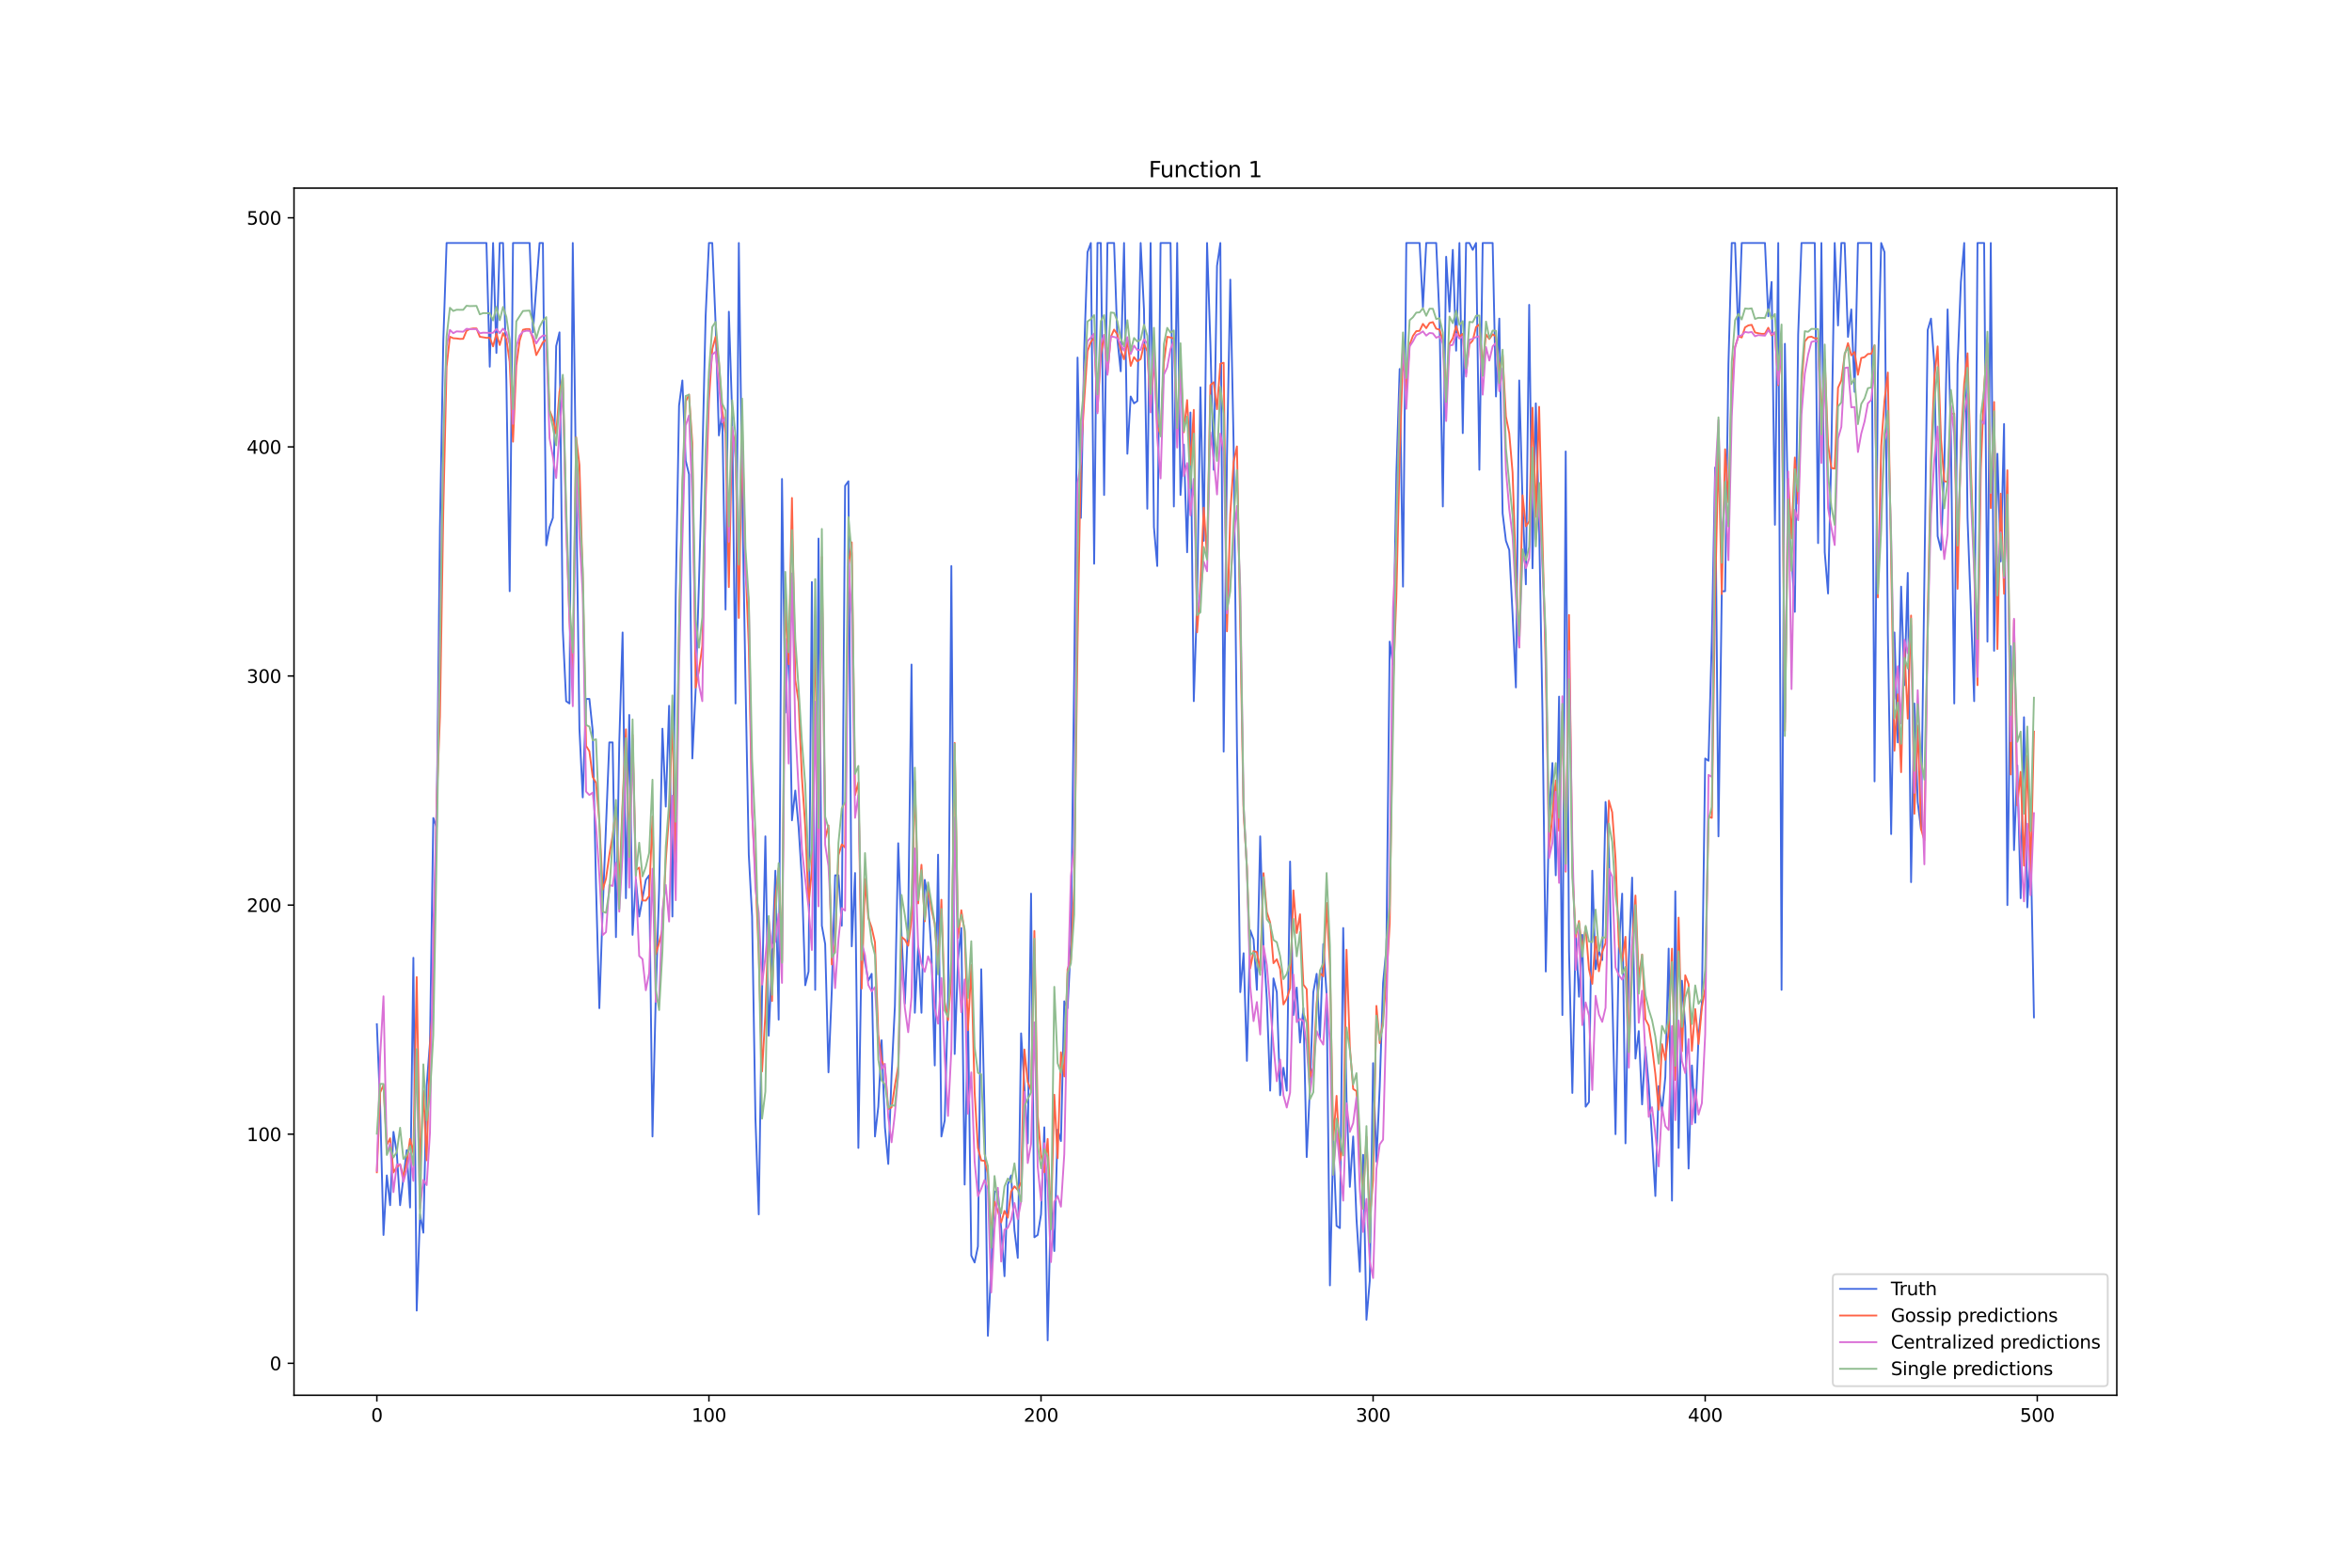 <?xml version="1.0" encoding="utf-8" standalone="no"?>
<!DOCTYPE svg PUBLIC "-//W3C//DTD SVG 1.1//EN"
  "http://www.w3.org/Graphics/SVG/1.1/DTD/svg11.dtd">
<svg xmlns:xlink="http://www.w3.org/1999/xlink" width="1296pt" height="864pt" viewBox="0 0 1296 864" xmlns="http://www.w3.org/2000/svg" version="1.1">
 <defs>
  <style type="text/css">*{stroke-linejoin: round; stroke-linecap: butt}</style>
 </defs>
 <g id="figure_1">
  <g id="patch_1">
   <path d="M 0 864 
L 1296 864 
L 1296 0 
L 0 0 
z
" style="fill: #ffffff"/>
  </g>
  <g id="axes_1">
   <g id="patch_2">
    <path d="M 162 768.96 
L 1166.4 768.96 
L 1166.4 103.68 
L 162 103.68 
z
" style="fill: #ffffff"/>
   </g>
   <g id="matplotlib.axis_1">
    <g id="xtick_1">
     <g id="line2d_1">
      <defs>
       <path id="m81163d511b" d="M 0 0 
L 0 3.5 
" style="stroke: #000000; stroke-width: 0.8"/>
      </defs>
      <g>
       <use xlink:href="#m81163d511b" x="207.655" y="768.96" style="stroke: #000000; stroke-width: 0.8"/>
      </g>
     </g>
     <g id="text_1">
      <!-- 0 -->
      <g transform="translate(204.473 783.558) scale(0.1 -0.1)">
       <defs>
        <path id="DejaVuSans-30" d="M 2034 4250 
Q 1547 4250 1301 3770 
Q 1056 3291 1056 2328 
Q 1056 1369 1301 889 
Q 1547 409 2034 409 
Q 2525 409 2770 889 
Q 3016 1369 3016 2328 
Q 3016 3291 2770 3770 
Q 2525 4250 2034 4250 
z
M 2034 4750 
Q 2819 4750 3233 4129 
Q 3647 3509 3647 2328 
Q 3647 1150 3233 529 
Q 2819 -91 2034 -91 
Q 1250 -91 836 529 
Q 422 1150 422 2328 
Q 422 3509 836 4129 
Q 1250 4750 2034 4750 
z
" transform="scale(0.016)"/>
       </defs>
       <use xlink:href="#DejaVuSans-30"/>
      </g>
     </g>
    </g>
    <g id="xtick_2">
     <g id="line2d_2">
      <g>
       <use xlink:href="#m81163d511b" x="390.639" y="768.96" style="stroke: #000000; stroke-width: 0.8"/>
      </g>
     </g>
     <g id="text_2">
      <!-- 100 -->
      <g transform="translate(381.095 783.558) scale(0.1 -0.1)">
       <defs>
        <path id="DejaVuSans-31" d="M 794 531 
L 1825 531 
L 1825 4091 
L 703 3866 
L 703 4441 
L 1819 4666 
L 2450 4666 
L 2450 531 
L 3481 531 
L 3481 0 
L 794 0 
L 794 531 
z
" transform="scale(0.016)"/>
       </defs>
       <use xlink:href="#DejaVuSans-31"/>
       <use xlink:href="#DejaVuSans-30" x="63.623"/>
       <use xlink:href="#DejaVuSans-30" x="127.246"/>
      </g>
     </g>
    </g>
    <g id="xtick_3">
     <g id="line2d_3">
      <g>
       <use xlink:href="#m81163d511b" x="573.623" y="768.96" style="stroke: #000000; stroke-width: 0.8"/>
      </g>
     </g>
     <g id="text_3">
      <!-- 200 -->
      <g transform="translate(564.079 783.558) scale(0.1 -0.1)">
       <defs>
        <path id="DejaVuSans-32" d="M 1228 531 
L 3431 531 
L 3431 0 
L 469 0 
L 469 531 
Q 828 903 1448 1529 
Q 2069 2156 2228 2338 
Q 2531 2678 2651 2914 
Q 2772 3150 2772 3378 
Q 2772 3750 2511 3984 
Q 2250 4219 1831 4219 
Q 1534 4219 1204 4116 
Q 875 4013 500 3803 
L 500 4441 
Q 881 4594 1212 4672 
Q 1544 4750 1819 4750 
Q 2544 4750 2975 4387 
Q 3406 4025 3406 3419 
Q 3406 3131 3298 2873 
Q 3191 2616 2906 2266 
Q 2828 2175 2409 1742 
Q 1991 1309 1228 531 
z
" transform="scale(0.016)"/>
       </defs>
       <use xlink:href="#DejaVuSans-32"/>
       <use xlink:href="#DejaVuSans-30" x="63.623"/>
       <use xlink:href="#DejaVuSans-30" x="127.246"/>
      </g>
     </g>
    </g>
    <g id="xtick_4">
     <g id="line2d_4">
      <g>
       <use xlink:href="#m81163d511b" x="756.607" y="768.96" style="stroke: #000000; stroke-width: 0.8"/>
      </g>
     </g>
     <g id="text_4">
      <!-- 300 -->
      <g transform="translate(747.063 783.558) scale(0.1 -0.1)">
       <defs>
        <path id="DejaVuSans-33" d="M 2597 2516 
Q 3050 2419 3304 2112 
Q 3559 1806 3559 1356 
Q 3559 666 3084 287 
Q 2609 -91 1734 -91 
Q 1441 -91 1130 -33 
Q 819 25 488 141 
L 488 750 
Q 750 597 1062 519 
Q 1375 441 1716 441 
Q 2309 441 2620 675 
Q 2931 909 2931 1356 
Q 2931 1769 2642 2001 
Q 2353 2234 1838 2234 
L 1294 2234 
L 1294 2753 
L 1863 2753 
Q 2328 2753 2575 2939 
Q 2822 3125 2822 3475 
Q 2822 3834 2567 4026 
Q 2313 4219 1838 4219 
Q 1578 4219 1281 4162 
Q 984 4106 628 3988 
L 628 4550 
Q 988 4650 1302 4700 
Q 1616 4750 1894 4750 
Q 2613 4750 3031 4423 
Q 3450 4097 3450 3541 
Q 3450 3153 3228 2886 
Q 3006 2619 2597 2516 
z
" transform="scale(0.016)"/>
       </defs>
       <use xlink:href="#DejaVuSans-33"/>
       <use xlink:href="#DejaVuSans-30" x="63.623"/>
       <use xlink:href="#DejaVuSans-30" x="127.246"/>
      </g>
     </g>
    </g>
    <g id="xtick_5">
     <g id="line2d_5">
      <g>
       <use xlink:href="#m81163d511b" x="939.591" y="768.96" style="stroke: #000000; stroke-width: 0.8"/>
      </g>
     </g>
     <g id="text_5">
      <!-- 400 -->
      <g transform="translate(930.047 783.558) scale(0.1 -0.1)">
       <defs>
        <path id="DejaVuSans-34" d="M 2419 4116 
L 825 1625 
L 2419 1625 
L 2419 4116 
z
M 2253 4666 
L 3047 4666 
L 3047 1625 
L 3713 1625 
L 3713 1100 
L 3047 1100 
L 3047 0 
L 2419 0 
L 2419 1100 
L 313 1100 
L 313 1709 
L 2253 4666 
z
" transform="scale(0.016)"/>
       </defs>
       <use xlink:href="#DejaVuSans-34"/>
       <use xlink:href="#DejaVuSans-30" x="63.623"/>
       <use xlink:href="#DejaVuSans-30" x="127.246"/>
      </g>
     </g>
    </g>
    <g id="xtick_6">
     <g id="line2d_6">
      <g>
       <use xlink:href="#m81163d511b" x="1122.575" y="768.96" style="stroke: #000000; stroke-width: 0.8"/>
      </g>
     </g>
     <g id="text_6">
      <!-- 500 -->
      <g transform="translate(1113.032 783.558) scale(0.1 -0.1)">
       <defs>
        <path id="DejaVuSans-35" d="M 691 4666 
L 3169 4666 
L 3169 4134 
L 1269 4134 
L 1269 2991 
Q 1406 3038 1543 3061 
Q 1681 3084 1819 3084 
Q 2600 3084 3056 2656 
Q 3513 2228 3513 1497 
Q 3513 744 3044 326 
Q 2575 -91 1722 -91 
Q 1428 -91 1123 -41 
Q 819 9 494 109 
L 494 744 
Q 775 591 1075 516 
Q 1375 441 1709 441 
Q 2250 441 2565 725 
Q 2881 1009 2881 1497 
Q 2881 1984 2565 2268 
Q 2250 2553 1709 2553 
Q 1456 2553 1204 2497 
Q 953 2441 691 2322 
L 691 4666 
z
" transform="scale(0.016)"/>
       </defs>
       <use xlink:href="#DejaVuSans-35"/>
       <use xlink:href="#DejaVuSans-30" x="63.623"/>
       <use xlink:href="#DejaVuSans-30" x="127.246"/>
      </g>
     </g>
    </g>
   </g>
   <g id="matplotlib.axis_2">
    <g id="ytick_1">
     <g id="line2d_7">
      <defs>
       <path id="ma6d2cd843e" d="M 0 0 
L -3.5 0 
" style="stroke: #000000; stroke-width: 0.8"/>
      </defs>
      <g>
       <use xlink:href="#ma6d2cd843e" x="162" y="751.346" style="stroke: #000000; stroke-width: 0.8"/>
      </g>
     </g>
     <g id="text_7">
      <!-- 0 -->
      <g transform="translate(148.637 755.146) scale(0.1 -0.1)">
       <use xlink:href="#DejaVuSans-30"/>
      </g>
     </g>
    </g>
    <g id="ytick_2">
     <g id="line2d_8">
      <g>
       <use xlink:href="#ma6d2cd843e" x="162" y="625.083" style="stroke: #000000; stroke-width: 0.8"/>
      </g>
     </g>
     <g id="text_8">
      <!-- 100 -->
      <g transform="translate(135.912 628.882) scale(0.1 -0.1)">
       <use xlink:href="#DejaVuSans-31"/>
       <use xlink:href="#DejaVuSans-30" x="63.623"/>
       <use xlink:href="#DejaVuSans-30" x="127.246"/>
      </g>
     </g>
    </g>
    <g id="ytick_3">
     <g id="line2d_9">
      <g>
       <use xlink:href="#ma6d2cd843e" x="162" y="498.82" style="stroke: #000000; stroke-width: 0.8"/>
      </g>
     </g>
     <g id="text_9">
      <!-- 200 -->
      <g transform="translate(135.912 502.619) scale(0.1 -0.1)">
       <use xlink:href="#DejaVuSans-32"/>
       <use xlink:href="#DejaVuSans-30" x="63.623"/>
       <use xlink:href="#DejaVuSans-30" x="127.246"/>
      </g>
     </g>
    </g>
    <g id="ytick_4">
     <g id="line2d_10">
      <g>
       <use xlink:href="#ma6d2cd843e" x="162" y="372.557" style="stroke: #000000; stroke-width: 0.8"/>
      </g>
     </g>
     <g id="text_10">
      <!-- 300 -->
      <g transform="translate(135.912 376.356) scale(0.1 -0.1)">
       <use xlink:href="#DejaVuSans-33"/>
       <use xlink:href="#DejaVuSans-30" x="63.623"/>
       <use xlink:href="#DejaVuSans-30" x="127.246"/>
      </g>
     </g>
    </g>
    <g id="ytick_5">
     <g id="line2d_11">
      <g>
       <use xlink:href="#ma6d2cd843e" x="162" y="246.294" style="stroke: #000000; stroke-width: 0.8"/>
      </g>
     </g>
     <g id="text_11">
      <!-- 400 -->
      <g transform="translate(135.912 250.093) scale(0.1 -0.1)">
       <use xlink:href="#DejaVuSans-34"/>
       <use xlink:href="#DejaVuSans-30" x="63.623"/>
       <use xlink:href="#DejaVuSans-30" x="127.246"/>
      </g>
     </g>
    </g>
    <g id="ytick_6">
     <g id="line2d_12">
      <g>
       <use xlink:href="#ma6d2cd843e" x="162" y="120.031" style="stroke: #000000; stroke-width: 0.8"/>
      </g>
     </g>
     <g id="text_12">
      <!-- 500 -->
      <g transform="translate(135.912 123.83) scale(0.1 -0.1)">
       <use xlink:href="#DejaVuSans-35"/>
       <use xlink:href="#DejaVuSans-30" x="63.623"/>
       <use xlink:href="#DejaVuSans-30" x="127.246"/>
      </g>
     </g>
    </g>
   </g>
   <g id="line2d_13">
    <path d="M 207.655 564.477 
L 209.484 609.932 
L 211.314 680.639 
L 213.144 647.811 
L 214.974 664.225 
L 216.804 623.821 
L 218.634 635.184 
L 220.463 664.225 
L 224.123 633.922 
L 225.953 665.487 
L 227.783 527.861 
L 229.613 722.306 
L 231.442 669.275 
L 233.272 679.376 
L 235.102 598.568 
L 236.932 574.578 
L 238.762 450.84 
L 240.592 455.891 
L 242.422 290.486 
L 244.251 188.213 
L 246.081 133.92 
L 268.039 133.92 
L 269.869 202.102 
L 271.699 133.92 
L 273.529 194.526 
L 275.359 133.92 
L 277.189 133.92 
L 279.018 209.678 
L 280.848 325.84 
L 282.678 133.92 
L 291.827 133.92 
L 293.657 183.163 
L 297.317 133.92 
L 299.147 133.92 
L 300.976 300.587 
L 302.806 290.486 
L 304.636 285.436 
L 306.466 190.738 
L 308.296 183.163 
L 310.126 347.305 
L 311.956 386.446 
L 313.785 387.709 
L 315.615 133.92 
L 319.275 401.598 
L 321.105 439.477 
L 322.935 385.183 
L 324.764 385.183 
L 326.594 402.86 
L 328.424 488.719 
L 330.254 555.639 
L 332.084 501.345 
L 335.743 409.173 
L 337.573 409.173 
L 339.403 516.497 
L 341.233 409.173 
L 343.063 348.567 
L 344.893 495.032 
L 346.723 394.022 
L 348.552 515.234 
L 350.382 484.931 
L 352.212 505.133 
L 355.872 484.931 
L 357.702 482.406 
L 359.531 626.346 
L 361.361 548.063 
L 363.191 489.982 
L 365.021 401.598 
L 366.851 444.527 
L 368.681 388.971 
L 370.51 505.133 
L 372.34 328.365 
L 374.17 223.567 
L 376 209.678 
L 377.83 253.87 
L 379.66 261.446 
L 381.489 418.012 
L 383.319 380.133 
L 385.149 320.789 
L 386.979 253.87 
L 388.809 174.324 
L 390.639 133.92 
L 392.469 133.92 
L 394.298 178.112 
L 396.128 239.981 
L 397.958 227.355 
L 399.788 335.941 
L 401.618 171.799 
L 403.448 228.617 
L 405.277 387.709 
L 407.107 133.92 
L 408.937 270.284 
L 410.767 375.082 
L 412.597 471.042 
L 414.427 505.133 
L 416.256 616.245 
L 418.086 669.275 
L 419.916 546.8 
L 421.746 460.941 
L 423.576 570.79 
L 425.406 529.123 
L 427.236 479.881 
L 429.065 561.952 
L 430.895 263.971 
L 432.725 392.759 
L 434.555 347.305 
L 436.385 452.103 
L 438.215 435.689 
L 440.044 455.891 
L 441.874 484.931 
L 443.704 543.012 
L 445.534 535.436 
L 447.364 320.789 
L 449.194 545.538 
L 451.023 296.799 
L 452.853 510.184 
L 454.683 520.285 
L 456.513 590.992 
L 458.343 545.538 
L 460.173 482.406 
L 462.003 482.406 
L 463.832 510.184 
L 465.662 267.759 
L 467.492 265.234 
L 469.322 521.548 
L 471.152 481.143 
L 472.982 632.659 
L 474.811 519.022 
L 476.641 530.386 
L 478.471 540.487 
L 480.301 536.699 
L 482.131 626.346 
L 483.961 609.932 
L 485.79 573.315 
L 487.62 621.295 
L 489.45 641.497 
L 491.28 592.255 
L 493.11 554.376 
L 494.94 464.729 
L 496.77 515.234 
L 498.599 553.113 
L 500.429 507.659 
L 502.259 366.244 
L 504.089 558.164 
L 505.919 521.548 
L 507.749 558.164 
L 509.578 484.931 
L 511.408 495.032 
L 513.238 525.335 
L 515.068 587.204 
L 516.898 471.042 
L 518.728 626.346 
L 520.557 617.507 
L 522.387 550.588 
L 524.217 311.951 
L 526.047 580.891 
L 527.877 529.123 
L 529.707 511.447 
L 531.536 652.861 
L 533.366 558.164 
L 535.196 692.003 
L 537.026 695.791 
L 538.856 686.952 
L 540.686 534.174 
L 542.516 613.72 
L 544.345 736.195 
L 546.175 698.316 
L 548.005 656.649 
L 549.835 656.649 
L 551.665 676.851 
L 553.495 703.366 
L 555.324 652.861 
L 557.154 647.811 
L 558.984 678.114 
L 560.814 693.265 
L 562.644 569.528 
L 564.474 598.568 
L 566.303 630.134 
L 568.133 492.507 
L 569.963 681.902 
L 571.793 680.639 
L 573.623 669.275 
L 575.453 621.295 
L 577.283 738.72 
L 579.112 661.7 
L 580.942 689.477 
L 582.772 622.558 
L 584.602 628.871 
L 586.432 551.851 
L 588.262 555.639 
L 590.091 520.285 
L 591.921 370.032 
L 593.751 197.052 
L 595.581 285.436 
L 597.411 193.264 
L 599.241 138.971 
L 601.07 133.92 
L 602.9 310.688 
L 604.73 133.92 
L 606.56 133.92 
L 608.39 272.809 
L 610.22 133.92 
L 613.879 133.92 
L 615.709 186.95 
L 617.539 204.627 
L 619.369 133.92 
L 621.199 250.082 
L 623.029 218.516 
L 624.858 222.304 
L 626.688 221.042 
L 628.518 133.92 
L 630.348 170.536 
L 632.178 280.385 
L 634.008 133.92 
L 635.837 290.486 
L 637.667 311.951 
L 639.497 133.92 
L 644.987 133.92 
L 646.817 279.123 
L 648.646 133.92 
L 650.476 272.809 
L 652.306 245.031 
L 654.136 304.375 
L 655.966 227.355 
L 657.796 386.446 
L 659.625 330.89 
L 661.455 213.466 
L 663.285 298.062 
L 665.115 133.92 
L 666.945 189.476 
L 668.775 258.92 
L 670.604 146.546 
L 672.434 133.92 
L 674.264 414.224 
L 676.094 251.345 
L 677.924 154.122 
L 679.754 245.031 
L 681.583 410.436 
L 683.413 546.8 
L 685.243 525.335 
L 687.073 584.679 
L 688.903 512.709 
L 690.733 517.76 
L 692.563 545.538 
L 694.392 460.941 
L 696.222 521.548 
L 698.052 550.588 
L 699.882 601.093 
L 701.712 539.224 
L 703.542 546.8 
L 705.371 603.619 
L 707.201 588.467 
L 709.031 601.093 
L 710.861 474.83 
L 712.691 559.426 
L 714.521 544.275 
L 716.35 574.578 
L 718.18 555.639 
L 720.01 637.71 
L 721.84 598.568 
L 723.67 546.8 
L 725.5 536.699 
L 727.33 572.053 
L 729.159 520.285 
L 730.989 548.063 
L 732.819 708.417 
L 734.649 628.871 
L 736.479 675.588 
L 738.309 676.851 
L 740.138 511.447 
L 741.968 606.144 
L 743.798 654.124 
L 745.628 626.346 
L 747.458 671.801 
L 749.288 700.841 
L 751.117 636.447 
L 752.947 727.356 
L 754.777 705.892 
L 756.607 585.942 
L 758.437 640.235 
L 760.267 598.568 
L 762.097 541.75 
L 763.926 522.81 
L 765.756 353.618 
L 767.586 366.244 
L 769.416 261.446 
L 771.246 203.365 
L 773.076 323.315 
L 774.905 133.92 
L 782.225 133.92 
L 784.055 169.274 
L 785.884 133.92 
L 791.374 133.92 
L 793.204 175.587 
L 795.034 279.123 
L 796.864 141.496 
L 798.693 171.799 
L 800.523 137.708 
L 802.353 193.264 
L 804.183 133.92 
L 806.013 238.718 
L 807.843 133.92 
L 809.672 133.92 
L 811.502 137.708 
L 813.332 133.92 
L 815.162 258.92 
L 816.992 133.92 
L 822.481 133.92 
L 824.311 218.516 
L 826.141 175.587 
L 827.971 282.91 
L 829.801 298.062 
L 831.63 303.112 
L 833.46 338.466 
L 835.29 378.87 
L 837.12 209.678 
L 838.95 276.597 
L 840.78 322.052 
L 842.61 168.011 
L 844.439 313.214 
L 846.269 222.304 
L 848.099 290.486 
L 849.929 392.759 
L 851.759 535.436 
L 853.589 449.578 
L 855.418 420.537 
L 857.248 482.406 
L 859.078 383.921 
L 860.908 559.426 
L 862.738 248.819 
L 864.568 524.073 
L 866.397 602.356 
L 868.227 515.234 
L 870.057 549.325 
L 871.887 515.234 
L 873.717 609.932 
L 875.547 607.406 
L 877.377 479.881 
L 879.206 534.174 
L 881.036 524.073 
L 882.866 529.123 
L 884.696 442.002 
L 886.526 468.517 
L 890.185 625.083 
L 892.015 522.81 
L 893.845 492.507 
L 895.675 630.134 
L 897.505 529.123 
L 899.335 483.669 
L 901.164 583.416 
L 902.994 568.265 
L 904.824 608.669 
L 906.654 577.103 
L 908.484 598.568 
L 910.314 627.609 
L 912.144 659.174 
L 913.973 598.568 
L 915.803 612.457 
L 917.633 593.517 
L 919.463 522.81 
L 921.293 661.7 
L 923.123 491.244 
L 924.952 632.659 
L 926.782 540.487 
L 928.612 565.74 
L 930.442 644.023 
L 932.272 587.204 
L 934.102 618.77 
L 935.931 570.79 
L 937.761 553.113 
L 939.591 418.012 
L 941.421 419.274 
L 943.251 352.355 
L 945.081 257.658 
L 946.911 460.941 
L 948.74 325.84 
L 950.57 325.84 
L 952.4 200.839 
L 954.23 133.92 
L 956.06 133.92 
L 957.89 185.688 
L 959.719 133.92 
L 972.528 133.92 
L 974.358 174.324 
L 976.188 155.385 
L 978.018 289.224 
L 979.848 133.92 
L 981.678 545.538 
L 983.507 189.476 
L 985.337 287.961 
L 987.167 306.9 
L 988.997 337.204 
L 990.827 184.425 
L 992.657 133.92 
L 999.976 133.92 
L 1001.806 299.325 
L 1003.636 133.92 
L 1005.465 304.375 
L 1007.295 327.102 
L 1009.125 248.819 
L 1010.955 133.92 
L 1012.785 179.375 
L 1014.615 133.92 
L 1016.444 133.92 
L 1018.274 185.688 
L 1020.104 170.536 
L 1021.934 215.991 
L 1023.764 133.92 
L 1031.083 133.92 
L 1032.913 430.638 
L 1034.743 205.89 
L 1036.573 133.92 
L 1038.403 138.971 
L 1040.232 348.567 
L 1042.062 459.679 
L 1043.892 348.567 
L 1045.722 409.173 
L 1047.552 323.315 
L 1049.382 377.608 
L 1051.211 315.739 
L 1053.041 486.194 
L 1054.871 387.709 
L 1056.701 442.002 
L 1058.531 457.153 
L 1062.191 181.9 
L 1064.02 175.587 
L 1065.85 200.839 
L 1067.68 295.537 
L 1069.51 303.112 
L 1071.34 257.658 
L 1073.17 170.536 
L 1074.999 241.244 
L 1076.829 387.709 
L 1078.659 200.839 
L 1080.489 155.385 
L 1082.319 133.92 
L 1084.149 285.436 
L 1087.808 386.446 
L 1089.638 133.92 
L 1093.298 133.92 
L 1095.128 353.618 
L 1096.958 133.92 
L 1098.787 358.668 
L 1100.617 250.082 
L 1102.447 309.426 
L 1104.277 233.668 
L 1106.107 498.82 
L 1107.937 356.143 
L 1109.766 468.517 
L 1111.596 421.8 
L 1113.426 495.032 
L 1115.256 395.285 
L 1117.086 500.083 
L 1118.916 464.729 
L 1120.745 560.689 
L 1120.745 560.689 
" clip-path="url(#p5310221c1d)" style="fill: none; stroke: #4169e1; stroke-linecap: square"/>
   </g>
   <g id="line2d_14">
    <path d="M 207.655 646.071 
L 209.484 602.114 
L 211.314 597.94 
L 213.144 631.008 
L 214.974 627.339 
L 216.804 646.155 
L 218.634 643.17 
L 220.463 641.624 
L 222.293 648.514 
L 224.123 640.907 
L 225.953 627.678 
L 227.783 635.597 
L 229.613 538.494 
L 231.442 645.203 
L 233.272 601.099 
L 235.102 639.479 
L 236.932 576.351 
L 238.762 549.525 
L 240.592 442.504 
L 242.422 394.802 
L 244.251 282.091 
L 246.081 202.092 
L 247.911 185.572 
L 249.741 186.413 
L 251.571 186.526 
L 253.401 186.781 
L 255.23 186.738 
L 257.06 182.305 
L 258.89 181.324 
L 260.72 181.008 
L 262.55 181.018 
L 264.38 185.581 
L 268.039 186.188 
L 269.869 186.117 
L 271.699 190.891 
L 273.529 183.845 
L 275.359 190.156 
L 277.189 183.594 
L 279.018 186.973 
L 280.848 199.429 
L 282.678 243.431 
L 284.508 201.394 
L 286.338 187.672 
L 288.168 181.753 
L 289.997 181.339 
L 291.827 181.355 
L 293.657 186.688 
L 295.487 195.709 
L 297.317 192.308 
L 299.147 188.639 
L 300.976 187.104 
L 302.806 226.147 
L 304.636 230.831 
L 306.466 238.929 
L 308.296 215.858 
L 310.126 208.303 
L 311.956 285.975 
L 313.785 341.277 
L 315.615 376.009 
L 317.445 240.955 
L 319.275 256.229 
L 321.105 318.648 
L 322.935 411.082 
L 324.764 414.029 
L 326.594 428.209 
L 328.424 431.46 
L 330.254 452.923 
L 332.084 490.407 
L 333.914 484.26 
L 335.743 471.358 
L 337.573 460.452 
L 339.403 445.035 
L 341.233 489.059 
L 343.063 442.182 
L 344.893 401.944 
L 346.723 466.328 
L 348.552 405.02 
L 350.382 479.511 
L 352.212 478.148 
L 354.042 496.243 
L 355.872 496.351 
L 357.702 493.743 
L 359.531 450.039 
L 361.361 525.94 
L 363.191 519.579 
L 365.021 512.11 
L 366.851 474.38 
L 368.681 448.953 
L 370.51 395.061 
L 372.34 475.122 
L 374.17 345.169 
L 376 269.797 
L 377.83 221.257 
L 379.66 217.467 
L 381.489 244.24 
L 383.319 378.932 
L 385.149 369.607 
L 386.979 356.074 
L 388.809 275.504 
L 390.639 220.898 
L 392.469 192.401 
L 394.298 185.609 
L 396.128 199.72 
L 397.958 226.114 
L 399.788 238.984 
L 401.618 323.571 
L 403.448 236.954 
L 405.277 245.665 
L 407.107 340.557 
L 408.937 237.893 
L 410.767 311.028 
L 412.597 356.084 
L 414.427 447.903 
L 416.256 482.358 
L 418.086 526.01 
L 419.916 590.491 
L 421.746 558.924 
L 423.576 506.516 
L 425.406 551.689 
L 427.236 495.622 
L 429.065 478.524 
L 430.895 529.773 
L 432.725 330.444 
L 434.555 366.079 
L 436.385 274.442 
L 438.215 374.79 
L 440.044 386.765 
L 441.874 428.544 
L 443.704 455.345 
L 445.534 498.063 
L 447.364 479.721 
L 449.194 339.202 
L 451.023 472.087 
L 452.853 306.935 
L 454.683 462.163 
L 456.513 454.938 
L 458.343 531.567 
L 460.173 520.225 
L 462.003 471.272 
L 463.832 465.373 
L 465.662 467.115 
L 467.492 312.158 
L 469.322 298.919 
L 471.152 438.215 
L 472.982 431.188 
L 474.811 544.807 
L 476.641 484.468 
L 478.471 505.889 
L 480.301 511.313 
L 482.131 519.364 
L 483.961 570.278 
L 485.79 584.479 
L 487.62 588.478 
L 489.45 611.351 
L 491.28 610.296 
L 493.11 598.301 
L 494.94 587.616 
L 496.77 516.383 
L 498.599 517.868 
L 500.429 521.198 
L 502.259 507.177 
L 504.089 430.57 
L 505.919 497.903 
L 507.749 476.604 
L 509.578 507.78 
L 511.408 488.598 
L 513.238 501.117 
L 515.068 509.128 
L 516.898 534.528 
L 518.728 495.867 
L 520.557 552.166 
L 522.387 562.316 
L 524.217 539.323 
L 526.047 409.43 
L 527.877 516.903 
L 529.707 501.667 
L 531.536 513.48 
L 533.366 567.792 
L 535.196 531.817 
L 537.026 601.895 
L 538.856 632.697 
L 540.686 639.577 
L 542.516 639.754 
L 544.345 646.68 
L 546.175 680.322 
L 548.005 662.263 
L 549.835 667.414 
L 551.665 673.711 
L 553.495 667.384 
L 555.324 671.093 
L 557.154 656.746 
L 558.984 653.832 
L 560.814 655.839 
L 562.644 651.556 
L 564.474 578.405 
L 566.303 596.331 
L 568.133 600.955 
L 569.963 513.086 
L 571.793 614.891 
L 573.623 636.302 
L 575.453 646.09 
L 577.283 627.693 
L 579.112 672.681 
L 580.942 603.343 
L 582.772 638.3 
L 584.602 579.955 
L 586.432 593.262 
L 588.262 534.157 
L 590.091 528.861 
L 591.921 487.935 
L 593.751 353.835 
L 595.581 251.203 
L 597.411 220.837 
L 599.241 193.513 
L 601.07 188.535 
L 602.9 185.985 
L 604.73 226.874 
L 606.56 195.496 
L 608.39 184.711 
L 610.22 205.764 
L 612.05 185.704 
L 613.879 181.651 
L 615.709 184.303 
L 617.539 192.845 
L 619.369 197.996 
L 621.199 188.005 
L 623.029 201.665 
L 624.858 196.838 
L 626.688 199.13 
L 628.518 197.926 
L 630.348 189.681 
L 632.178 193.525 
L 634.008 225.552 
L 635.837 197.441 
L 637.667 234.944 
L 639.497 239.343 
L 641.327 199.76 
L 643.157 185.611 
L 644.987 185.986 
L 646.817 186.575 
L 648.646 237.299 
L 650.476 199.794 
L 652.306 238.261 
L 654.136 220.503 
L 655.966 256.194 
L 657.796 225.881 
L 659.625 348.478 
L 661.455 322.702 
L 663.285 279.785 
L 665.115 307.141 
L 666.945 212.233 
L 668.775 210.653 
L 670.604 225.522 
L 672.434 200.474 
L 674.264 199.926 
L 676.094 347.942 
L 677.924 283.09 
L 679.754 254.567 
L 681.583 246.036 
L 685.243 448.146 
L 687.073 477.596 
L 688.903 533.695 
L 690.733 524.192 
L 692.563 524.749 
L 694.392 534.67 
L 696.222 481.233 
L 698.052 502.687 
L 699.882 508.412 
L 701.712 530.854 
L 703.542 528.677 
L 705.371 534.028 
L 707.201 553.594 
L 709.031 550.346 
L 710.861 544.65 
L 712.691 490.68 
L 714.521 514.211 
L 716.35 503.887 
L 718.18 542.644 
L 720.01 545.141 
L 721.84 593.752 
L 723.67 588.23 
L 725.5 552.94 
L 727.33 536.308 
L 729.159 538.07 
L 730.989 497.614 
L 732.819 532.42 
L 734.649 628.206 
L 736.479 603.953 
L 738.309 639.889 
L 740.138 631.394 
L 741.968 523.438 
L 743.798 577.143 
L 745.628 600.172 
L 747.458 601.353 
L 749.288 634.425 
L 751.117 659.629 
L 752.947 626.483 
L 754.777 672.31 
L 756.607 650.101 
L 758.437 554.38 
L 760.267 574.895 
L 762.097 562.278 
L 763.926 540.354 
L 765.756 509.033 
L 767.586 378.339 
L 769.416 329.157 
L 771.246 251.216 
L 773.076 195.647 
L 774.905 215.568 
L 776.735 190.006 
L 778.565 185.12 
L 780.395 182.515 
L 782.225 182.35 
L 784.055 178.499 
L 785.884 180.877 
L 787.714 177.999 
L 789.544 177.524 
L 791.374 181.149 
L 793.204 181.678 
L 795.034 187.695 
L 796.864 216.457 
L 798.693 189.409 
L 800.523 186.409 
L 802.353 179.704 
L 804.183 185.565 
L 806.013 183.933 
L 807.843 205.645 
L 809.672 189.689 
L 811.502 187.666 
L 813.332 180.224 
L 815.162 178.764 
L 816.992 201.923 
L 818.822 184.329 
L 820.651 186.84 
L 822.481 184.244 
L 824.311 185.418 
L 826.141 205.033 
L 827.971 195.634 
L 829.801 229.553 
L 831.63 238.85 
L 833.46 260.341 
L 835.29 314.879 
L 837.12 356.79 
L 838.95 272.972 
L 840.78 290.059 
L 842.61 287.357 
L 844.439 224.692 
L 846.269 284.837 
L 848.099 224.194 
L 851.759 369.02 
L 853.589 468.502 
L 857.248 430.15 
L 859.078 457.871 
L 860.908 392.092 
L 862.738 480.403 
L 864.568 338.934 
L 866.397 478.251 
L 868.227 516.604 
L 870.057 507.603 
L 871.887 523.77 
L 873.717 511.024 
L 875.547 534.138 
L 877.377 542.234 
L 879.206 516.286 
L 881.036 535.303 
L 882.866 524.57 
L 884.696 519.74 
L 886.526 441.237 
L 888.356 447.682 
L 890.185 473.349 
L 892.015 520.801 
L 893.845 529.625 
L 895.675 516.291 
L 897.505 577.046 
L 899.335 521.175 
L 901.164 493.546 
L 902.994 539.359 
L 904.824 526.041 
L 906.654 561.695 
L 908.484 565.25 
L 910.314 576.887 
L 912.144 591.998 
L 913.973 611.651 
L 915.803 575.505 
L 917.633 584.142 
L 919.463 568.587 
L 921.293 522.85 
L 923.123 595.189 
L 924.952 505.725 
L 926.782 579.425 
L 928.612 537.514 
L 930.442 542.368 
L 932.272 579.133 
L 934.102 556.106 
L 935.931 575.404 
L 937.761 555.293 
L 939.591 544.745 
L 941.421 450.01 
L 943.251 450.756 
L 945.081 329.322 
L 946.911 247.837 
L 948.74 327.402 
L 950.57 247.591 
L 952.4 276.857 
L 954.23 210.682 
L 956.06 191.243 
L 957.89 185.307 
L 959.719 186.01 
L 961.549 180.437 
L 963.379 179.341 
L 965.209 179.016 
L 967.039 183.205 
L 968.869 183.662 
L 970.698 183.987 
L 972.528 183.946 
L 974.358 180.622 
L 976.188 184.792 
L 978.018 183.185 
L 979.848 212.266 
L 981.678 191.607 
L 983.507 402.743 
L 985.337 263.87 
L 987.167 296.689 
L 988.997 252.138 
L 990.827 277.682 
L 992.657 212.454 
L 994.486 188.194 
L 996.316 185.855 
L 998.146 185.551 
L 999.976 186.463 
L 1001.806 186.416 
L 1003.636 231.073 
L 1005.465 198.072 
L 1007.295 245.152 
L 1009.125 257.933 
L 1010.955 258.256 
L 1012.785 213.736 
L 1014.615 209.654 
L 1016.444 195.677 
L 1018.274 189.105 
L 1020.104 195.859 
L 1021.934 194.002 
L 1023.764 206.556 
L 1025.594 197.304 
L 1027.424 196.835 
L 1029.253 195.09 
L 1031.083 194.999 
L 1032.913 190.279 
L 1034.743 329.215 
L 1036.573 245.831 
L 1038.403 220.806 
L 1040.232 205.312 
L 1043.892 413.733 
L 1045.722 382.692 
L 1047.552 425.58 
L 1049.382 357.341 
L 1051.211 396.043 
L 1053.041 339.246 
L 1054.871 448.489 
L 1056.701 399.854 
L 1058.531 456.896 
L 1060.361 463.172 
L 1062.191 340.439 
L 1064.02 253.075 
L 1065.85 208.478 
L 1067.68 190.897 
L 1069.51 241.78 
L 1071.34 265.229 
L 1073.17 265.632 
L 1074.999 228.078 
L 1076.829 227.988 
L 1078.659 324.513 
L 1080.489 243.51 
L 1082.319 211.373 
L 1084.149 194.709 
L 1085.978 256.939 
L 1087.808 309.709 
L 1089.638 377.643 
L 1091.468 258.616 
L 1093.298 212.896 
L 1095.128 189.236 
L 1096.958 280.022 
L 1098.787 221.554 
L 1100.617 357.707 
L 1102.447 272.059 
L 1104.277 327.241 
L 1106.107 259.177 
L 1107.937 426.862 
L 1109.766 341.737 
L 1111.596 443.936 
L 1113.426 425.402 
L 1115.256 477.084 
L 1117.086 416.448 
L 1118.916 481.067 
L 1120.745 403.225 
L 1120.745 403.225 
" clip-path="url(#p5310221c1d)" style="fill: none; stroke: #ff6347; stroke-linecap: square"/>
   </g>
   <g id="line2d_15">
    <path d="M 207.655 645.24 
L 209.484 582.055 
L 211.314 549.098 
L 213.144 635.807 
L 214.974 630.301 
L 216.804 657.014 
L 218.634 641.812 
L 220.463 641.807 
L 222.293 651.273 
L 224.123 644.782 
L 225.953 635.847 
L 227.783 650.817 
L 229.613 579.737 
L 231.442 666.038 
L 233.272 650.286 
L 235.102 653.162 
L 236.932 624.289 
L 238.762 511.628 
L 240.592 445.379 
L 242.422 348.348 
L 244.251 244.716 
L 246.081 190.796 
L 247.911 181.82 
L 249.741 183.632 
L 251.571 182.633 
L 255.23 182.823 
L 257.06 181.2 
L 258.89 181.415 
L 262.55 181.368 
L 264.38 183.687 
L 266.209 183.337 
L 269.869 183.466 
L 271.699 183.431 
L 273.529 181.252 
L 275.359 183.615 
L 277.189 181.115 
L 279.018 183.186 
L 280.848 189.782 
L 282.678 233.614 
L 284.508 191.104 
L 286.338 184.823 
L 288.168 182.772 
L 289.997 182.285 
L 291.827 182.336 
L 293.657 185.13 
L 295.487 189.28 
L 297.317 186.409 
L 299.147 184.939 
L 300.976 184.956 
L 302.806 241.514 
L 304.636 251.683 
L 306.466 263.444 
L 310.126 213.68 
L 311.956 291.123 
L 315.615 389.219 
L 317.445 251.225 
L 319.275 295.306 
L 321.105 327.582 
L 322.935 436.271 
L 324.764 438.159 
L 326.594 436.818 
L 328.424 455.506 
L 330.254 482.198 
L 332.084 515.368 
L 333.914 513.712 
L 335.743 487.758 
L 337.573 488.286 
L 339.403 475.54 
L 341.233 502.425 
L 343.063 470.475 
L 344.893 414.025 
L 346.723 489.207 
L 348.552 407.081 
L 350.382 486.569 
L 352.212 526.868 
L 354.042 528.603 
L 355.872 545.766 
L 357.702 536.287 
L 359.531 478.777 
L 361.361 552.161 
L 363.191 551.057 
L 365.021 501.537 
L 366.851 487.719 
L 368.681 507.893 
L 370.51 438.557 
L 372.34 496.138 
L 374.17 367.333 
L 376 298.611 
L 377.83 234.464 
L 379.66 228.922 
L 381.489 274.542 
L 383.319 356.929 
L 385.149 377.434 
L 386.979 386.433 
L 388.809 264.665 
L 390.639 209.77 
L 392.469 195.455 
L 394.298 193.851 
L 396.128 211.692 
L 397.958 232.778 
L 399.788 229.999 
L 401.618 298.547 
L 403.448 235.309 
L 405.277 252.471 
L 407.107 308.033 
L 408.937 231.918 
L 410.767 316.758 
L 412.597 331.571 
L 414.427 445.808 
L 416.256 489.668 
L 418.086 503.105 
L 419.916 542.657 
L 421.746 527.592 
L 423.576 507.507 
L 425.406 522.27 
L 427.236 518.769 
L 429.065 503.61 
L 430.895 541.706 
L 432.725 352.05 
L 434.555 420.796 
L 436.385 315.999 
L 438.215 401.183 
L 441.874 467.886 
L 443.704 484.822 
L 445.534 500.129 
L 447.364 523.587 
L 449.194 386.739 
L 451.023 499.518 
L 452.853 312.415 
L 454.683 465.533 
L 456.513 477.277 
L 458.343 514.1 
L 460.173 544.568 
L 462.003 517.701 
L 463.832 500.47 
L 465.662 501.876 
L 467.492 308.436 
L 469.322 338.901 
L 471.152 450.722 
L 472.982 438.206 
L 474.811 519.544 
L 476.641 526.497 
L 478.471 542.895 
L 480.301 546.346 
L 482.131 544.029 
L 483.961 575.021 
L 485.79 589.221 
L 487.62 586.326 
L 489.45 615.605 
L 491.28 629.536 
L 493.11 613.728 
L 494.94 592.177 
L 496.77 529.284 
L 498.599 555.525 
L 500.429 568.881 
L 502.259 549.595 
L 504.089 467.623 
L 505.919 521.493 
L 507.749 531.182 
L 509.578 535.568 
L 511.408 527.041 
L 513.238 531.604 
L 515.068 555.782 
L 516.898 564.196 
L 518.728 539.028 
L 520.557 582.556 
L 522.387 615.018 
L 524.217 578.379 
L 526.047 450.608 
L 527.877 529.885 
L 529.707 557.889 
L 531.536 539.812 
L 533.366 613.825 
L 535.196 591.014 
L 537.026 640.02 
L 538.856 659.297 
L 540.686 655.088 
L 542.516 650.324 
L 544.345 655.209 
L 546.175 712.314 
L 548.005 677.227 
L 549.835 654.654 
L 551.665 695.258 
L 553.495 677.73 
L 555.324 676.723 
L 557.154 672.355 
L 558.984 663.045 
L 560.814 671.933 
L 562.644 662.145 
L 564.474 601.769 
L 566.303 640.99 
L 568.133 630.4 
L 569.963 563.43 
L 571.793 642.959 
L 573.623 661.691 
L 575.453 630.016 
L 577.283 654.758 
L 579.112 695.582 
L 580.942 662.311 
L 582.772 659.054 
L 584.602 665.03 
L 586.432 636.261 
L 588.262 548.748 
L 590.091 482.791 
L 591.921 465.37 
L 593.751 266.474 
L 595.581 254.414 
L 597.411 205.123 
L 599.241 187.968 
L 601.07 186.073 
L 602.9 183.831 
L 604.73 227.775 
L 606.56 189.359 
L 608.39 184.642 
L 610.22 206.584 
L 612.05 185.45 
L 613.879 185.707 
L 615.709 186.301 
L 619.369 193.227 
L 621.199 185.819 
L 623.029 195.142 
L 624.858 190.479 
L 626.688 192.931 
L 628.518 192.8 
L 630.348 187.018 
L 632.178 189.289 
L 634.008 227.33 
L 635.837 190.515 
L 637.667 241.229 
L 639.497 263.672 
L 641.327 206.491 
L 643.157 202.455 
L 644.987 192.295 
L 646.817 187.859 
L 648.646 246.677 
L 650.476 200.301 
L 652.306 262.396 
L 654.136 255.188 
L 655.966 284.044 
L 657.796 263.909 
L 659.625 338.184 
L 661.455 327.047 
L 663.285 309.557 
L 665.115 314.828 
L 666.945 238.243 
L 668.775 252.803 
L 670.604 272.502 
L 672.434 238.96 
L 674.264 249.003 
L 676.094 338.004 
L 677.924 321.566 
L 679.754 296.661 
L 681.583 278.842 
L 683.413 324.103 
L 685.243 443.923 
L 687.073 479.22 
L 688.903 543.502 
L 690.733 562.767 
L 692.563 552.255 
L 694.392 570.132 
L 696.222 521.302 
L 698.052 531.999 
L 701.712 576.142 
L 703.542 595.915 
L 705.371 583.96 
L 707.201 603.629 
L 709.031 610.403 
L 710.861 602.197 
L 712.691 537.063 
L 714.521 563.321 
L 716.35 561.514 
L 718.18 562.708 
L 720.01 576.217 
L 721.84 602.312 
L 723.67 588.903 
L 725.5 568.263 
L 727.33 572.727 
L 729.159 575.727 
L 730.989 547.694 
L 732.819 574.161 
L 734.649 647.576 
L 736.479 622.81 
L 740.138 661.71 
L 741.968 608.057 
L 743.798 623.837 
L 745.628 618.961 
L 747.458 604.709 
L 749.288 655.611 
L 751.117 678.978 
L 752.947 660.744 
L 754.777 695.121 
L 756.607 704.361 
L 758.437 644.222 
L 760.267 630.672 
L 762.097 628.11 
L 763.926 559.293 
L 765.756 481.437 
L 767.586 335.071 
L 769.416 295.506 
L 771.246 219.063 
L 773.076 191.643 
L 774.905 225.307 
L 776.735 190.904 
L 778.565 188.163 
L 780.395 184.665 
L 782.225 183.85 
L 784.055 182.611 
L 785.884 184.968 
L 787.714 183.514 
L 789.544 183.722 
L 791.374 186.139 
L 793.204 185.312 
L 795.034 189.335 
L 796.864 232.05 
L 798.693 190.446 
L 800.523 190.068 
L 802.353 183.889 
L 804.183 186.608 
L 806.013 185.435 
L 807.843 207.577 
L 809.672 187.219 
L 811.502 186.753 
L 813.332 185.777 
L 815.162 185.275 
L 816.992 217.514 
L 818.822 191.274 
L 820.651 198.706 
L 822.481 190.887 
L 824.311 188.941 
L 826.141 215.592 
L 827.971 202.879 
L 829.801 258.977 
L 831.63 280.684 
L 833.46 295.61 
L 835.29 329.412 
L 837.12 356.869 
L 838.95 304.647 
L 840.78 313.157 
L 842.61 307.756 
L 844.439 259.311 
L 846.269 297.211 
L 848.099 277.298 
L 849.929 313.766 
L 851.759 355.961 
L 853.589 472.925 
L 855.418 464.495 
L 857.248 436.385 
L 859.078 486.574 
L 860.908 383.728 
L 862.738 479.849 
L 864.568 358.755 
L 866.397 463.755 
L 868.227 534.539 
L 870.057 512.053 
L 871.887 564.94 
L 873.717 552.484 
L 875.547 559.703 
L 877.377 600.724 
L 879.206 548.823 
L 881.036 559.112 
L 882.866 563.183 
L 884.696 555.408 
L 886.526 478.919 
L 888.356 483.2 
L 890.185 533.209 
L 892.015 537.458 
L 893.845 539.916 
L 895.675 536.204 
L 897.505 588.375 
L 899.335 519.434 
L 901.164 506.865 
L 902.994 563.68 
L 904.824 546.042 
L 908.484 615.524 
L 910.314 610.206 
L 912.144 625.016 
L 913.973 642.828 
L 915.803 610.183 
L 917.633 620.59 
L 919.463 622.781 
L 921.293 565.497 
L 923.123 617.35 
L 924.952 562.431 
L 926.782 584.773 
L 928.612 591.429 
L 930.442 572.626 
L 932.272 619.613 
L 934.102 600.45 
L 935.931 614.299 
L 937.761 608.035 
L 939.591 570.108 
L 941.421 427.052 
L 943.251 428.21 
L 945.081 263.658 
L 946.911 231.5 
L 948.74 299.18 
L 950.57 270.471 
L 952.4 308.711 
L 954.23 229.702 
L 956.06 191.428 
L 957.89 185.281 
L 959.719 184.749 
L 961.549 182.932 
L 963.379 183.289 
L 965.209 182.942 
L 967.039 185.317 
L 968.869 184.678 
L 972.528 184.993 
L 974.358 181.981 
L 976.188 184.249 
L 978.018 183.231 
L 979.848 211.678 
L 981.678 189.881 
L 983.507 398.042 
L 985.337 259.857 
L 987.167 379.768 
L 988.997 281.007 
L 990.827 286.708 
L 992.657 228.449 
L 994.486 205.86 
L 996.316 195.439 
L 998.146 188.455 
L 999.976 187.929 
L 1001.806 188.218 
L 1003.636 255.151 
L 1005.465 204.413 
L 1007.295 280.045 
L 1009.125 290.815 
L 1010.955 300.384 
L 1012.785 241.675 
L 1014.615 235.262 
L 1016.444 202.795 
L 1018.274 202.527 
L 1020.104 224.496 
L 1021.934 224.329 
L 1023.764 249.121 
L 1025.594 238.932 
L 1027.424 232.238 
L 1029.253 222.263 
L 1031.083 220.443 
L 1032.913 202.226 
L 1034.743 314.214 
L 1036.573 279.683 
L 1038.403 242.689 
L 1040.232 236.491 
L 1042.062 295.418 
L 1043.892 385.159 
L 1045.722 367.179 
L 1047.552 398.732 
L 1049.382 352.588 
L 1051.211 359.979 
L 1053.041 344.717 
L 1054.871 436.956 
L 1056.701 380.4 
L 1058.531 425.355 
L 1060.361 476.355 
L 1062.191 347.932 
L 1064.02 283.7 
L 1065.85 253.36 
L 1067.68 235.125 
L 1069.51 288.183 
L 1071.34 308.134 
L 1073.17 294.246 
L 1074.999 223.488 
L 1076.829 239.99 
L 1078.659 294.592 
L 1080.489 255.267 
L 1082.319 227.4 
L 1084.149 217.217 
L 1085.978 274.096 
L 1087.808 315.226 
L 1089.638 373.103 
L 1091.468 231.648 
L 1093.298 233.618 
L 1095.128 196.579 
L 1096.958 271.738 
L 1098.787 229.934 
L 1100.617 317.914 
L 1102.447 293.361 
L 1104.277 318.431 
L 1106.107 284.723 
L 1107.937 408.5 
L 1109.766 341.007 
L 1111.596 435.526 
L 1113.426 468.069 
L 1115.256 496.762 
L 1117.086 453.962 
L 1118.916 493.413 
L 1120.745 448.182 
L 1120.745 448.182 
" clip-path="url(#p5310221c1d)" style="fill: none; stroke: #da70d6; stroke-linecap: square"/>
   </g>
   <g id="line2d_16">
    <path d="M 207.655 624.835 
L 209.484 597.398 
L 211.314 597.382 
L 213.144 636.543 
L 214.974 632.312 
L 216.804 637.891 
L 218.634 634.952 
L 220.463 621.529 
L 222.293 638.754 
L 224.123 636.635 
L 225.953 631.6 
L 227.783 642.21 
L 229.613 578.182 
L 231.442 671.843 
L 233.272 586.588 
L 235.102 617.551 
L 236.932 603.219 
L 238.762 570.514 
L 240.592 470.769 
L 244.251 244.2 
L 246.081 185.604 
L 247.911 169.619 
L 249.741 171.382 
L 251.571 170.706 
L 255.23 170.765 
L 257.06 168.516 
L 258.89 168.703 
L 262.55 168.597 
L 264.38 173.253 
L 266.209 172.575 
L 269.869 172.626 
L 271.699 176.585 
L 273.529 169.147 
L 275.359 176.504 
L 277.189 169.156 
L 279.018 174.688 
L 280.848 187.174 
L 282.678 225.505 
L 284.508 177.102 
L 288.168 171.388 
L 291.827 171.165 
L 293.657 177.756 
L 295.487 186.548 
L 297.317 180.269 
L 299.147 176.686 
L 300.976 174.777 
L 302.806 226.546 
L 304.636 235.447 
L 306.466 245.43 
L 308.296 221.363 
L 310.126 206.56 
L 311.956 278.806 
L 313.785 331.281 
L 315.615 359.63 
L 317.445 241.212 
L 319.275 278.456 
L 321.105 313.355 
L 322.935 399.551 
L 324.764 400.431 
L 326.594 408.027 
L 328.424 407.442 
L 330.254 453.445 
L 332.084 502.414 
L 333.914 503.062 
L 335.743 491.262 
L 337.573 463.293 
L 339.403 440.855 
L 341.233 500.932 
L 343.063 444.969 
L 344.893 406.841 
L 346.723 472.325 
L 348.552 396.493 
L 350.382 482.561 
L 352.212 464.456 
L 354.042 482.999 
L 355.872 477.698 
L 357.702 469.991 
L 359.531 429.715 
L 361.361 545.286 
L 363.191 556.672 
L 365.021 524.2 
L 366.851 466.556 
L 368.681 442.672 
L 370.51 383.275 
L 372.34 452.916 
L 374.17 346.816 
L 376 265.126 
L 377.83 218.257 
L 379.66 217.506 
L 381.489 250.323 
L 383.319 341.443 
L 385.149 356.951 
L 386.979 340.147 
L 388.809 247.81 
L 390.639 204.494 
L 392.469 180.179 
L 394.298 177.434 
L 396.128 198.605 
L 397.958 222.447 
L 399.788 226.313 
L 401.618 290.145 
L 403.448 220.581 
L 405.277 240.289 
L 407.107 311.092 
L 408.937 219.658 
L 410.767 302.101 
L 412.597 330.199 
L 414.427 418.39 
L 416.256 458.233 
L 418.086 524.269 
L 419.916 616.519 
L 421.746 601.615 
L 423.576 504.847 
L 425.406 548.275 
L 427.236 505.587 
L 429.065 475.71 
L 430.895 530.621 
L 432.725 315.194 
L 434.555 359.474 
L 436.385 292.169 
L 438.215 352.183 
L 440.044 379.353 
L 441.874 408.748 
L 443.704 432.282 
L 445.534 479.96 
L 447.364 468.298 
L 449.194 319.155 
L 451.023 456.355 
L 452.853 291.506 
L 454.683 450.077 
L 456.513 456.496 
L 458.343 527.644 
L 460.173 524.89 
L 462.003 464.575 
L 463.832 445.562 
L 465.662 442.023 
L 467.492 284.987 
L 469.322 305.158 
L 471.152 426.556 
L 472.982 422.114 
L 474.811 529.112 
L 476.641 470.156 
L 478.471 503.989 
L 480.301 519.113 
L 482.131 526.314 
L 483.961 583.928 
L 485.79 595.471 
L 487.62 597.595 
L 489.45 610.557 
L 491.28 609.067 
L 493.11 609.455 
L 494.94 591.31 
L 496.77 493.216 
L 498.599 504.417 
L 500.429 517.626 
L 502.259 498.796 
L 504.089 423.064 
L 505.919 496.151 
L 507.749 479.603 
L 509.578 506.842 
L 511.408 486.311 
L 515.068 508.82 
L 516.898 537.016 
L 518.728 500.959 
L 520.557 556.923 
L 522.387 560.496 
L 524.217 528.461 
L 526.047 409.933 
L 527.877 511.06 
L 529.707 504.144 
L 531.536 512.099 
L 533.366 550.012 
L 535.196 518.753 
L 537.026 576.974 
L 538.856 591.27 
L 540.686 592.067 
L 542.516 636.02 
L 544.345 642.566 
L 546.175 687.664 
L 548.005 648.144 
L 549.835 662.704 
L 551.665 668.71 
L 553.495 653.906 
L 555.324 649.521 
L 557.154 651.836 
L 558.984 641.151 
L 560.814 655.494 
L 562.644 662.294 
L 564.474 609.734 
L 566.303 605.766 
L 568.133 602.168 
L 569.963 517.382 
L 571.793 630.887 
L 573.623 643.871 
L 575.453 633.389 
L 577.283 637.595 
L 579.112 677.532 
L 580.942 543.875 
L 582.772 585.94 
L 584.602 591.196 
L 586.432 578.885 
L 588.262 536.43 
L 590.091 530.973 
L 591.921 503.971 
L 593.751 307.067 
L 595.581 231.822 
L 597.411 212.495 
L 599.241 177.164 
L 601.07 175.946 
L 602.9 173.682 
L 604.73 217.311 
L 606.56 176.98 
L 608.39 173.658 
L 610.22 198.866 
L 612.05 172.213 
L 613.879 172.448 
L 615.709 177.038 
L 617.539 186.533 
L 619.369 190.853 
L 621.199 176.457 
L 623.029 193.31 
L 624.858 186.258 
L 626.688 188.209 
L 628.518 187.197 
L 630.348 178.968 
L 632.178 185.04 
L 634.008 217.134 
L 635.837 180.639 
L 637.667 223.899 
L 639.497 240.483 
L 641.327 189.613 
L 643.157 180.687 
L 644.987 183.345 
L 646.817 182.115 
L 648.646 235.934 
L 650.476 189.167 
L 652.306 237.635 
L 654.136 229.622 
L 655.966 269.064 
L 657.796 238.996 
L 659.625 339.037 
L 661.455 337.472 
L 663.285 301.427 
L 665.115 308.393 
L 666.945 217.906 
L 668.775 234.404 
L 670.604 254.008 
L 672.434 213.194 
L 674.264 228.008 
L 676.094 336.038 
L 677.924 325.858 
L 679.754 287.132 
L 681.583 259.071 
L 683.413 332.711 
L 685.243 443.674 
L 687.073 479.107 
L 688.903 526.09 
L 690.733 524.939 
L 692.563 530.602 
L 694.392 537.316 
L 696.222 483.44 
L 698.052 506.607 
L 699.882 509.15 
L 701.712 518.039 
L 703.542 519.277 
L 705.371 526.848 
L 707.201 539.647 
L 709.031 536.732 
L 710.861 530.734 
L 712.691 506.442 
L 714.521 527.051 
L 716.35 513.691 
L 718.18 558.112 
L 720.01 563.869 
L 721.84 605.857 
L 723.67 601.965 
L 725.5 556.164 
L 727.33 534.835 
L 729.159 530.821 
L 730.989 481.159 
L 732.819 521.21 
L 734.649 647.412 
L 736.479 616.538 
L 740.138 636.757 
L 741.968 566.27 
L 743.798 578.812 
L 745.628 597.742 
L 747.458 591.443 
L 749.288 625.192 
L 751.117 666.253 
L 752.947 620.617 
L 754.777 684.761 
L 756.607 632.628 
L 758.437 559.76 
L 760.267 573.27 
L 762.097 565.207 
L 763.926 518.44 
L 765.756 498.911 
L 767.586 402.055 
L 769.416 290.264 
L 771.246 224.817 
L 773.076 183.217 
L 774.905 208.283 
L 776.735 176.469 
L 778.565 174.848 
L 780.395 172.29 
L 782.225 172.152 
L 784.055 169.86 
L 785.884 174.03 
L 787.714 170.154 
L 789.544 170.167 
L 791.374 175.83 
L 793.204 175.319 
L 795.034 183.328 
L 796.864 221.488 
L 798.693 174.475 
L 800.523 178.103 
L 802.353 171.322 
L 804.183 179.052 
L 806.013 176.977 
L 807.843 202.96 
L 809.672 177.4 
L 811.502 177.615 
L 813.332 173.991 
L 815.162 173.897 
L 816.992 207.165 
L 818.822 177.215 
L 820.651 186.428 
L 822.481 182.191 
L 824.311 182.309 
L 826.141 211.156 
L 827.971 192.726 
L 829.801 247.014 
L 831.63 266.226 
L 833.46 284.055 
L 835.29 321.457 
L 837.12 350.297 
L 838.95 302.758 
L 840.78 308.774 
L 842.61 301.459 
L 844.439 246.703 
L 846.269 301.126 
L 848.099 266.134 
L 851.759 350.709 
L 853.589 458.329 
L 855.418 435.694 
L 857.248 420.574 
L 859.078 450.653 
L 860.908 387.919 
L 862.738 476.082 
L 864.568 374.346 
L 866.397 483.956 
L 868.227 514.614 
L 870.057 508.654 
L 871.887 527.236 
L 873.717 510.261 
L 875.547 518.864 
L 877.377 519.242 
L 879.206 501.293 
L 881.036 524.135 
L 882.866 516.58 
L 884.696 516.802 
L 886.526 453.899 
L 888.356 463.996 
L 890.185 493.274 
L 892.015 508.331 
L 893.845 536.677 
L 895.675 532.904 
L 897.505 579.892 
L 899.335 536.005 
L 901.164 498.876 
L 902.994 547.659 
L 904.824 526.251 
L 906.654 548.314 
L 908.484 556.309 
L 910.314 562.194 
L 912.144 571.285 
L 913.973 586.232 
L 915.803 565.401 
L 917.633 569.591 
L 919.463 562.101 
L 921.293 530.208 
L 923.123 587.389 
L 924.952 524.32 
L 926.782 565.967 
L 928.612 549.768 
L 930.442 544.129 
L 932.272 564.352 
L 934.102 543.091 
L 935.931 553.235 
L 937.761 550.439 
L 939.591 534.911 
L 941.421 451.825 
L 943.251 444.67 
L 945.081 292.462 
L 946.911 230.023 
L 948.74 310.165 
L 950.57 265.579 
L 952.4 290.147 
L 954.23 199.705 
L 956.06 176.531 
L 957.89 173.015 
L 959.719 176.07 
L 961.549 170.01 
L 963.379 170.199 
L 965.209 169.943 
L 967.039 175.764 
L 968.869 175.164 
L 972.528 175.236 
L 974.358 170.381 
L 976.188 175.704 
L 978.018 173.008 
L 979.848 203.951 
L 981.678 178.845 
L 983.507 405.62 
L 985.337 275.262 
L 987.167 314.599 
L 988.997 258.652 
L 990.827 270.881 
L 992.657 206.705 
L 994.486 182.525 
L 996.316 182.86 
L 998.146 181.24 
L 1001.806 181.346 
L 1003.636 239.437 
L 1005.465 189.87 
L 1007.295 261.823 
L 1009.125 279.205 
L 1010.955 289.265 
L 1012.785 224.036 
L 1014.615 221.773 
L 1016.444 194.717 
L 1018.274 191.489 
L 1020.104 211.735 
L 1021.934 208.577 
L 1023.764 233.768 
L 1025.594 222.588 
L 1027.424 219.546 
L 1029.253 213.925 
L 1031.083 213.558 
L 1032.913 190.285 
L 1034.743 327.191 
L 1036.573 292.083 
L 1038.403 239.003 
L 1040.232 226.388 
L 1042.062 299.024 
L 1043.892 396.012 
L 1045.722 387.226 
L 1047.552 409.849 
L 1049.382 362.466 
L 1051.211 368.359 
L 1053.041 340.93 
L 1054.871 424.847 
L 1056.701 388.14 
L 1058.531 419.383 
L 1060.361 429.678 
L 1062.191 350.392 
L 1064.02 258.922 
L 1065.85 222.16 
L 1067.68 202.335 
L 1069.51 260.557 
L 1071.34 280.18 
L 1073.17 265.379 
L 1074.999 214.904 
L 1076.829 229.881 
L 1078.659 300.692 
L 1080.489 250.45 
L 1082.319 219.214 
L 1084.149 202.743 
L 1085.978 264.524 
L 1087.808 306.845 
L 1089.638 352.114 
L 1091.468 228.897 
L 1093.298 215.059 
L 1095.128 182.812 
L 1096.958 271.495 
L 1098.787 226.684 
L 1100.617 328.144 
L 1102.447 293.908 
L 1104.277 317.499 
L 1106.107 272.588 
L 1107.937 394.118 
L 1109.766 354.344 
L 1111.596 408.855 
L 1113.426 403.212 
L 1115.256 448.471 
L 1117.086 400.403 
L 1118.916 458.052 
L 1120.745 384.525 
L 1120.745 384.525 
" clip-path="url(#p5310221c1d)" style="fill: none; stroke: #8fbc8f; stroke-linecap: square"/>
   </g>
   <g id="patch_3">
    <path d="M 162 768.96 
L 162 103.68 
" style="fill: none; stroke: #000000; stroke-width: 0.8; stroke-linejoin: miter; stroke-linecap: square"/>
   </g>
   <g id="patch_4">
    <path d="M 1166.4 768.96 
L 1166.4 103.68 
" style="fill: none; stroke: #000000; stroke-width: 0.8; stroke-linejoin: miter; stroke-linecap: square"/>
   </g>
   <g id="patch_5">
    <path d="M 162 768.96 
L 1166.4 768.96 
" style="fill: none; stroke: #000000; stroke-width: 0.8; stroke-linejoin: miter; stroke-linecap: square"/>
   </g>
   <g id="patch_6">
    <path d="M 162 103.68 
L 1166.4 103.68 
" style="fill: none; stroke: #000000; stroke-width: 0.8; stroke-linejoin: miter; stroke-linecap: square"/>
   </g>
   <g id="text_13">
    <!-- Function 1 -->
    <g transform="translate(632.958 97.68) scale(0.12 -0.12)">
     <defs>
      <path id="DejaVuSans-46" d="M 628 4666 
L 3309 4666 
L 3309 4134 
L 1259 4134 
L 1259 2759 
L 3109 2759 
L 3109 2228 
L 1259 2228 
L 1259 0 
L 628 0 
L 628 4666 
z
" transform="scale(0.016)"/>
      <path id="DejaVuSans-75" d="M 544 1381 
L 544 3500 
L 1119 3500 
L 1119 1403 
Q 1119 906 1312 657 
Q 1506 409 1894 409 
Q 2359 409 2629 706 
Q 2900 1003 2900 1516 
L 2900 3500 
L 3475 3500 
L 3475 0 
L 2900 0 
L 2900 538 
Q 2691 219 2414 64 
Q 2138 -91 1772 -91 
Q 1169 -91 856 284 
Q 544 659 544 1381 
z
M 1991 3584 
L 1991 3584 
z
" transform="scale(0.016)"/>
      <path id="DejaVuSans-6e" d="M 3513 2113 
L 3513 0 
L 2938 0 
L 2938 2094 
Q 2938 2591 2744 2837 
Q 2550 3084 2163 3084 
Q 1697 3084 1428 2787 
Q 1159 2491 1159 1978 
L 1159 0 
L 581 0 
L 581 3500 
L 1159 3500 
L 1159 2956 
Q 1366 3272 1645 3428 
Q 1925 3584 2291 3584 
Q 2894 3584 3203 3211 
Q 3513 2838 3513 2113 
z
" transform="scale(0.016)"/>
      <path id="DejaVuSans-63" d="M 3122 3366 
L 3122 2828 
Q 2878 2963 2633 3030 
Q 2388 3097 2138 3097 
Q 1578 3097 1268 2742 
Q 959 2388 959 1747 
Q 959 1106 1268 751 
Q 1578 397 2138 397 
Q 2388 397 2633 464 
Q 2878 531 3122 666 
L 3122 134 
Q 2881 22 2623 -34 
Q 2366 -91 2075 -91 
Q 1284 -91 818 406 
Q 353 903 353 1747 
Q 353 2603 823 3093 
Q 1294 3584 2113 3584 
Q 2378 3584 2631 3529 
Q 2884 3475 3122 3366 
z
" transform="scale(0.016)"/>
      <path id="DejaVuSans-74" d="M 1172 4494 
L 1172 3500 
L 2356 3500 
L 2356 3053 
L 1172 3053 
L 1172 1153 
Q 1172 725 1289 603 
Q 1406 481 1766 481 
L 2356 481 
L 2356 0 
L 1766 0 
Q 1100 0 847 248 
Q 594 497 594 1153 
L 594 3053 
L 172 3053 
L 172 3500 
L 594 3500 
L 594 4494 
L 1172 4494 
z
" transform="scale(0.016)"/>
      <path id="DejaVuSans-69" d="M 603 3500 
L 1178 3500 
L 1178 0 
L 603 0 
L 603 3500 
z
M 603 4863 
L 1178 4863 
L 1178 4134 
L 603 4134 
L 603 4863 
z
" transform="scale(0.016)"/>
      <path id="DejaVuSans-6f" d="M 1959 3097 
Q 1497 3097 1228 2736 
Q 959 2375 959 1747 
Q 959 1119 1226 758 
Q 1494 397 1959 397 
Q 2419 397 2687 759 
Q 2956 1122 2956 1747 
Q 2956 2369 2687 2733 
Q 2419 3097 1959 3097 
z
M 1959 3584 
Q 2709 3584 3137 3096 
Q 3566 2609 3566 1747 
Q 3566 888 3137 398 
Q 2709 -91 1959 -91 
Q 1206 -91 779 398 
Q 353 888 353 1747 
Q 353 2609 779 3096 
Q 1206 3584 1959 3584 
z
" transform="scale(0.016)"/>
      <path id="DejaVuSans-20" transform="scale(0.016)"/>
     </defs>
     <use xlink:href="#DejaVuSans-46"/>
     <use xlink:href="#DejaVuSans-75" x="52.02"/>
     <use xlink:href="#DejaVuSans-6e" x="115.398"/>
     <use xlink:href="#DejaVuSans-63" x="178.777"/>
     <use xlink:href="#DejaVuSans-74" x="233.758"/>
     <use xlink:href="#DejaVuSans-69" x="272.967"/>
     <use xlink:href="#DejaVuSans-6f" x="300.75"/>
     <use xlink:href="#DejaVuSans-6e" x="361.932"/>
     <use xlink:href="#DejaVuSans-20" x="425.311"/>
     <use xlink:href="#DejaVuSans-31" x="457.098"/>
    </g>
   </g>
   <g id="legend_1">
    <g id="patch_7">
     <path d="M 1011.906 763.96 
L 1159.4 763.96 
Q 1161.4 763.96 1161.4 761.96 
L 1161.4 704.247 
Q 1161.4 702.247 1159.4 702.247 
L 1011.906 702.247 
Q 1009.906 702.247 1009.906 704.247 
L 1009.906 761.96 
Q 1009.906 763.96 1011.906 763.96 
z
" style="fill: #ffffff; opacity: 0.8; stroke: #cccccc; stroke-linejoin: miter"/>
    </g>
    <g id="line2d_17">
     <path d="M 1013.906 710.346 
L 1023.906 710.346 
L 1033.906 710.346 
" style="fill: none; stroke: #4169e1; stroke-linecap: square"/>
    </g>
    <g id="text_14">
     <!-- Truth -->
     <g transform="translate(1041.906 713.846) scale(0.1 -0.1)">
      <defs>
       <path id="DejaVuSans-54" d="M -19 4666 
L 3928 4666 
L 3928 4134 
L 2272 4134 
L 2272 0 
L 1638 0 
L 1638 4134 
L -19 4134 
L -19 4666 
z
" transform="scale(0.016)"/>
       <path id="DejaVuSans-72" d="M 2631 2963 
Q 2534 3019 2420 3045 
Q 2306 3072 2169 3072 
Q 1681 3072 1420 2755 
Q 1159 2438 1159 1844 
L 1159 0 
L 581 0 
L 581 3500 
L 1159 3500 
L 1159 2956 
Q 1341 3275 1631 3429 
Q 1922 3584 2338 3584 
Q 2397 3584 2469 3576 
Q 2541 3569 2628 3553 
L 2631 2963 
z
" transform="scale(0.016)"/>
       <path id="DejaVuSans-68" d="M 3513 2113 
L 3513 0 
L 2938 0 
L 2938 2094 
Q 2938 2591 2744 2837 
Q 2550 3084 2163 3084 
Q 1697 3084 1428 2787 
Q 1159 2491 1159 1978 
L 1159 0 
L 581 0 
L 581 4863 
L 1159 4863 
L 1159 2956 
Q 1366 3272 1645 3428 
Q 1925 3584 2291 3584 
Q 2894 3584 3203 3211 
Q 3513 2838 3513 2113 
z
" transform="scale(0.016)"/>
      </defs>
      <use xlink:href="#DejaVuSans-54"/>
      <use xlink:href="#DejaVuSans-72" x="46.334"/>
      <use xlink:href="#DejaVuSans-75" x="87.447"/>
      <use xlink:href="#DejaVuSans-74" x="150.826"/>
      <use xlink:href="#DejaVuSans-68" x="190.035"/>
     </g>
    </g>
    <g id="line2d_18">
     <path d="M 1013.906 725.024 
L 1023.906 725.024 
L 1033.906 725.024 
" style="fill: none; stroke: #ff6347; stroke-linecap: square"/>
    </g>
    <g id="text_15">
     <!-- Gossip predictions -->
     <g transform="translate(1041.906 728.524) scale(0.1 -0.1)">
      <defs>
       <path id="DejaVuSans-47" d="M 3809 666 
L 3809 1919 
L 2778 1919 
L 2778 2438 
L 4434 2438 
L 4434 434 
Q 4069 175 3628 42 
Q 3188 -91 2688 -91 
Q 1594 -91 976 548 
Q 359 1188 359 2328 
Q 359 3472 976 4111 
Q 1594 4750 2688 4750 
Q 3144 4750 3555 4637 
Q 3966 4525 4313 4306 
L 4313 3634 
Q 3963 3931 3569 4081 
Q 3175 4231 2741 4231 
Q 1884 4231 1454 3753 
Q 1025 3275 1025 2328 
Q 1025 1384 1454 906 
Q 1884 428 2741 428 
Q 3075 428 3337 486 
Q 3600 544 3809 666 
z
" transform="scale(0.016)"/>
       <path id="DejaVuSans-73" d="M 2834 3397 
L 2834 2853 
Q 2591 2978 2328 3040 
Q 2066 3103 1784 3103 
Q 1356 3103 1142 2972 
Q 928 2841 928 2578 
Q 928 2378 1081 2264 
Q 1234 2150 1697 2047 
L 1894 2003 
Q 2506 1872 2764 1633 
Q 3022 1394 3022 966 
Q 3022 478 2636 193 
Q 2250 -91 1575 -91 
Q 1294 -91 989 -36 
Q 684 19 347 128 
L 347 722 
Q 666 556 975 473 
Q 1284 391 1588 391 
Q 1994 391 2212 530 
Q 2431 669 2431 922 
Q 2431 1156 2273 1281 
Q 2116 1406 1581 1522 
L 1381 1569 
Q 847 1681 609 1914 
Q 372 2147 372 2553 
Q 372 3047 722 3315 
Q 1072 3584 1716 3584 
Q 2034 3584 2315 3537 
Q 2597 3491 2834 3397 
z
" transform="scale(0.016)"/>
       <path id="DejaVuSans-70" d="M 1159 525 
L 1159 -1331 
L 581 -1331 
L 581 3500 
L 1159 3500 
L 1159 2969 
Q 1341 3281 1617 3432 
Q 1894 3584 2278 3584 
Q 2916 3584 3314 3078 
Q 3713 2572 3713 1747 
Q 3713 922 3314 415 
Q 2916 -91 2278 -91 
Q 1894 -91 1617 61 
Q 1341 213 1159 525 
z
M 3116 1747 
Q 3116 2381 2855 2742 
Q 2594 3103 2138 3103 
Q 1681 3103 1420 2742 
Q 1159 2381 1159 1747 
Q 1159 1113 1420 752 
Q 1681 391 2138 391 
Q 2594 391 2855 752 
Q 3116 1113 3116 1747 
z
" transform="scale(0.016)"/>
       <path id="DejaVuSans-65" d="M 3597 1894 
L 3597 1613 
L 953 1613 
Q 991 1019 1311 708 
Q 1631 397 2203 397 
Q 2534 397 2845 478 
Q 3156 559 3463 722 
L 3463 178 
Q 3153 47 2828 -22 
Q 2503 -91 2169 -91 
Q 1331 -91 842 396 
Q 353 884 353 1716 
Q 353 2575 817 3079 
Q 1281 3584 2069 3584 
Q 2775 3584 3186 3129 
Q 3597 2675 3597 1894 
z
M 3022 2063 
Q 3016 2534 2758 2815 
Q 2500 3097 2075 3097 
Q 1594 3097 1305 2825 
Q 1016 2553 972 2059 
L 3022 2063 
z
" transform="scale(0.016)"/>
       <path id="DejaVuSans-64" d="M 2906 2969 
L 2906 4863 
L 3481 4863 
L 3481 0 
L 2906 0 
L 2906 525 
Q 2725 213 2448 61 
Q 2172 -91 1784 -91 
Q 1150 -91 751 415 
Q 353 922 353 1747 
Q 353 2572 751 3078 
Q 1150 3584 1784 3584 
Q 2172 3584 2448 3432 
Q 2725 3281 2906 2969 
z
M 947 1747 
Q 947 1113 1208 752 
Q 1469 391 1925 391 
Q 2381 391 2643 752 
Q 2906 1113 2906 1747 
Q 2906 2381 2643 2742 
Q 2381 3103 1925 3103 
Q 1469 3103 1208 2742 
Q 947 2381 947 1747 
z
" transform="scale(0.016)"/>
      </defs>
      <use xlink:href="#DejaVuSans-47"/>
      <use xlink:href="#DejaVuSans-6f" x="77.49"/>
      <use xlink:href="#DejaVuSans-73" x="138.672"/>
      <use xlink:href="#DejaVuSans-73" x="190.771"/>
      <use xlink:href="#DejaVuSans-69" x="242.871"/>
      <use xlink:href="#DejaVuSans-70" x="270.654"/>
      <use xlink:href="#DejaVuSans-20" x="334.131"/>
      <use xlink:href="#DejaVuSans-70" x="365.918"/>
      <use xlink:href="#DejaVuSans-72" x="429.395"/>
      <use xlink:href="#DejaVuSans-65" x="468.258"/>
      <use xlink:href="#DejaVuSans-64" x="529.781"/>
      <use xlink:href="#DejaVuSans-69" x="593.258"/>
      <use xlink:href="#DejaVuSans-63" x="621.041"/>
      <use xlink:href="#DejaVuSans-74" x="676.021"/>
      <use xlink:href="#DejaVuSans-69" x="715.23"/>
      <use xlink:href="#DejaVuSans-6f" x="743.014"/>
      <use xlink:href="#DejaVuSans-6e" x="804.195"/>
      <use xlink:href="#DejaVuSans-73" x="867.574"/>
     </g>
    </g>
    <g id="line2d_19">
     <path d="M 1013.906 739.702 
L 1023.906 739.702 
L 1033.906 739.702 
" style="fill: none; stroke: #da70d6; stroke-linecap: square"/>
    </g>
    <g id="text_16">
     <!-- Centralized predictions -->
     <g transform="translate(1041.906 743.202) scale(0.1 -0.1)">
      <defs>
       <path id="DejaVuSans-43" d="M 4122 4306 
L 4122 3641 
Q 3803 3938 3442 4084 
Q 3081 4231 2675 4231 
Q 1875 4231 1450 3742 
Q 1025 3253 1025 2328 
Q 1025 1406 1450 917 
Q 1875 428 2675 428 
Q 3081 428 3442 575 
Q 3803 722 4122 1019 
L 4122 359 
Q 3791 134 3420 21 
Q 3050 -91 2638 -91 
Q 1578 -91 968 557 
Q 359 1206 359 2328 
Q 359 3453 968 4101 
Q 1578 4750 2638 4750 
Q 3056 4750 3426 4639 
Q 3797 4528 4122 4306 
z
" transform="scale(0.016)"/>
       <path id="DejaVuSans-61" d="M 2194 1759 
Q 1497 1759 1228 1600 
Q 959 1441 959 1056 
Q 959 750 1161 570 
Q 1363 391 1709 391 
Q 2188 391 2477 730 
Q 2766 1069 2766 1631 
L 2766 1759 
L 2194 1759 
z
M 3341 1997 
L 3341 0 
L 2766 0 
L 2766 531 
Q 2569 213 2275 61 
Q 1981 -91 1556 -91 
Q 1019 -91 701 211 
Q 384 513 384 1019 
Q 384 1609 779 1909 
Q 1175 2209 1959 2209 
L 2766 2209 
L 2766 2266 
Q 2766 2663 2505 2880 
Q 2244 3097 1772 3097 
Q 1472 3097 1187 3025 
Q 903 2953 641 2809 
L 641 3341 
Q 956 3463 1253 3523 
Q 1550 3584 1831 3584 
Q 2591 3584 2966 3190 
Q 3341 2797 3341 1997 
z
" transform="scale(0.016)"/>
       <path id="DejaVuSans-6c" d="M 603 4863 
L 1178 4863 
L 1178 0 
L 603 0 
L 603 4863 
z
" transform="scale(0.016)"/>
       <path id="DejaVuSans-7a" d="M 353 3500 
L 3084 3500 
L 3084 2975 
L 922 459 
L 3084 459 
L 3084 0 
L 275 0 
L 275 525 
L 2438 3041 
L 353 3041 
L 353 3500 
z
" transform="scale(0.016)"/>
      </defs>
      <use xlink:href="#DejaVuSans-43"/>
      <use xlink:href="#DejaVuSans-65" x="69.824"/>
      <use xlink:href="#DejaVuSans-6e" x="131.348"/>
      <use xlink:href="#DejaVuSans-74" x="194.727"/>
      <use xlink:href="#DejaVuSans-72" x="233.936"/>
      <use xlink:href="#DejaVuSans-61" x="275.049"/>
      <use xlink:href="#DejaVuSans-6c" x="336.328"/>
      <use xlink:href="#DejaVuSans-69" x="364.111"/>
      <use xlink:href="#DejaVuSans-7a" x="391.895"/>
      <use xlink:href="#DejaVuSans-65" x="444.385"/>
      <use xlink:href="#DejaVuSans-64" x="505.908"/>
      <use xlink:href="#DejaVuSans-20" x="569.385"/>
      <use xlink:href="#DejaVuSans-70" x="601.172"/>
      <use xlink:href="#DejaVuSans-72" x="664.648"/>
      <use xlink:href="#DejaVuSans-65" x="703.512"/>
      <use xlink:href="#DejaVuSans-64" x="765.035"/>
      <use xlink:href="#DejaVuSans-69" x="828.512"/>
      <use xlink:href="#DejaVuSans-63" x="856.295"/>
      <use xlink:href="#DejaVuSans-74" x="911.275"/>
      <use xlink:href="#DejaVuSans-69" x="950.484"/>
      <use xlink:href="#DejaVuSans-6f" x="978.268"/>
      <use xlink:href="#DejaVuSans-6e" x="1039.449"/>
      <use xlink:href="#DejaVuSans-73" x="1102.828"/>
     </g>
    </g>
    <g id="line2d_20">
     <path d="M 1013.906 754.38 
L 1023.906 754.38 
L 1033.906 754.38 
" style="fill: none; stroke: #8fbc8f; stroke-linecap: square"/>
    </g>
    <g id="text_17">
     <!-- Single predictions -->
     <g transform="translate(1041.906 757.88) scale(0.1 -0.1)">
      <defs>
       <path id="DejaVuSans-53" d="M 3425 4513 
L 3425 3897 
Q 3066 4069 2747 4153 
Q 2428 4238 2131 4238 
Q 1616 4238 1336 4038 
Q 1056 3838 1056 3469 
Q 1056 3159 1242 3001 
Q 1428 2844 1947 2747 
L 2328 2669 
Q 3034 2534 3370 2195 
Q 3706 1856 3706 1288 
Q 3706 609 3251 259 
Q 2797 -91 1919 -91 
Q 1588 -91 1214 -16 
Q 841 59 441 206 
L 441 856 
Q 825 641 1194 531 
Q 1563 422 1919 422 
Q 2459 422 2753 634 
Q 3047 847 3047 1241 
Q 3047 1584 2836 1778 
Q 2625 1972 2144 2069 
L 1759 2144 
Q 1053 2284 737 2584 
Q 422 2884 422 3419 
Q 422 4038 858 4394 
Q 1294 4750 2059 4750 
Q 2388 4750 2728 4690 
Q 3069 4631 3425 4513 
z
" transform="scale(0.016)"/>
       <path id="DejaVuSans-67" d="M 2906 1791 
Q 2906 2416 2648 2759 
Q 2391 3103 1925 3103 
Q 1463 3103 1205 2759 
Q 947 2416 947 1791 
Q 947 1169 1205 825 
Q 1463 481 1925 481 
Q 2391 481 2648 825 
Q 2906 1169 2906 1791 
z
M 3481 434 
Q 3481 -459 3084 -895 
Q 2688 -1331 1869 -1331 
Q 1566 -1331 1297 -1286 
Q 1028 -1241 775 -1147 
L 775 -588 
Q 1028 -725 1275 -790 
Q 1522 -856 1778 -856 
Q 2344 -856 2625 -561 
Q 2906 -266 2906 331 
L 2906 616 
Q 2728 306 2450 153 
Q 2172 0 1784 0 
Q 1141 0 747 490 
Q 353 981 353 1791 
Q 353 2603 747 3093 
Q 1141 3584 1784 3584 
Q 2172 3584 2450 3431 
Q 2728 3278 2906 2969 
L 2906 3500 
L 3481 3500 
L 3481 434 
z
" transform="scale(0.016)"/>
      </defs>
      <use xlink:href="#DejaVuSans-53"/>
      <use xlink:href="#DejaVuSans-69" x="63.477"/>
      <use xlink:href="#DejaVuSans-6e" x="91.26"/>
      <use xlink:href="#DejaVuSans-67" x="154.639"/>
      <use xlink:href="#DejaVuSans-6c" x="218.115"/>
      <use xlink:href="#DejaVuSans-65" x="245.898"/>
      <use xlink:href="#DejaVuSans-20" x="307.422"/>
      <use xlink:href="#DejaVuSans-70" x="339.209"/>
      <use xlink:href="#DejaVuSans-72" x="402.686"/>
      <use xlink:href="#DejaVuSans-65" x="441.549"/>
      <use xlink:href="#DejaVuSans-64" x="503.072"/>
      <use xlink:href="#DejaVuSans-69" x="566.549"/>
      <use xlink:href="#DejaVuSans-63" x="594.332"/>
      <use xlink:href="#DejaVuSans-74" x="649.312"/>
      <use xlink:href="#DejaVuSans-69" x="688.521"/>
      <use xlink:href="#DejaVuSans-6f" x="716.305"/>
      <use xlink:href="#DejaVuSans-6e" x="777.486"/>
      <use xlink:href="#DejaVuSans-73" x="840.865"/>
     </g>
    </g>
   </g>
  </g>
 </g>
 <defs>
  <clipPath id="p5310221c1d">
   <rect x="162" y="103.68" width="1004.4" height="665.28"/>
  </clipPath>
 </defs>
</svg>
